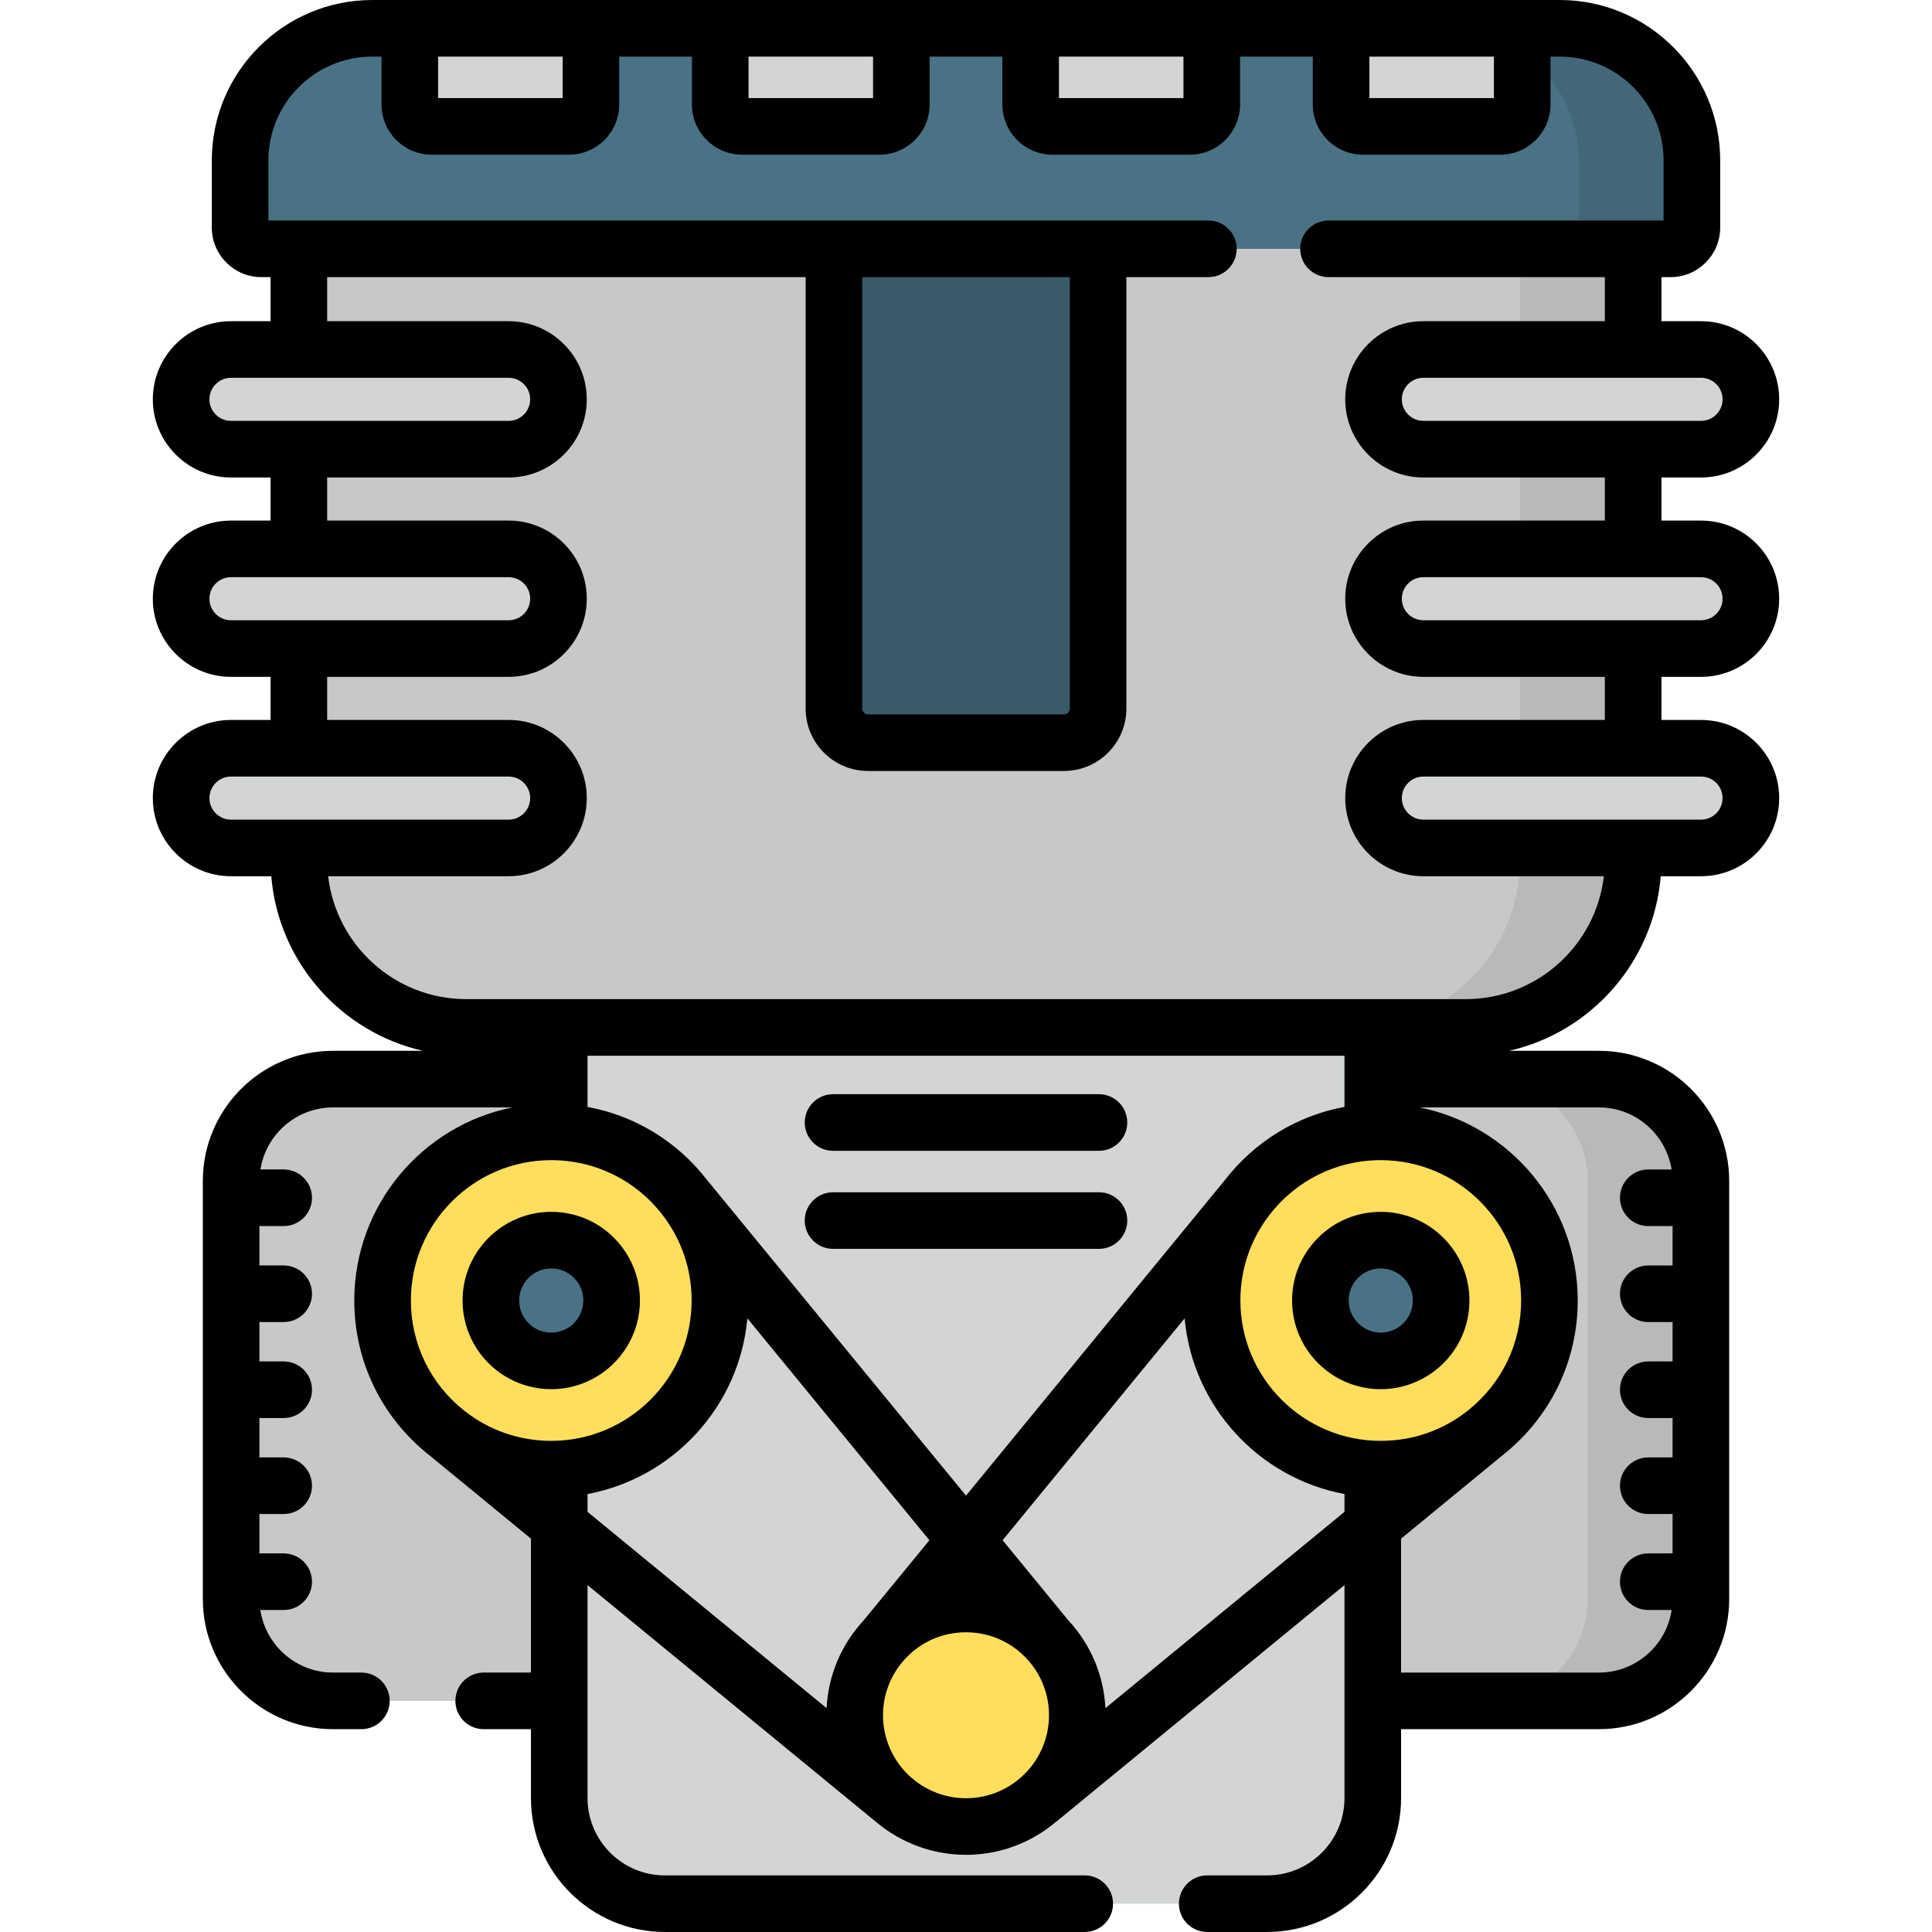 <svg id="Layer_1" enable-background="new 0 0 512 512" height="512" viewBox="0 0 512 512" width="512" xmlns="http://www.w3.org/2000/svg"><g><path d="m335.802 504.5h-159.604c-15.461 0-27.994-12.533-27.994-27.994v-251.534h215.591v251.534c0 15.461-12.533 27.994-27.993 27.994z" fill="#d2d5d4"/><path d="m148.205 450.747h-59.949c-14.912 0-27.001-12.089-27.001-27.001v-110.769c0-14.912 12.089-27.001 27.001-27.001h59.949z" fill="#c7c9c8"/><path d="m363.795 450.747h59.949c14.912 0 27.001-12.089 27.001-27.001v-110.769c0-14.912-12.089-27.001-27.001-27.001h-59.949z" fill="#c7c9c8"/><path d="m423.744 285.976h-30c14.912 0 27.001 12.089 27.001 27.001v110.769c0 14.912-12.089 27.001-27.001 27.001h30c14.912 0 27.001-12.089 27.001-27.001v-110.769c.001-14.913-12.088-27.001-27.001-27.001z" fill="#b8bab9"/><path d="m101.385 344.643c0 13.95 6.39 26.41 16.4 34.6l.5.41.2.16c7.6 5.97 17.19 9.53 27.6 9.53 24.69 0 44.7-20.01 44.7-44.7 0-10.27-3.46-19.72-9.28-27.27-8.18-10.6-21-17.42-35.42-17.42-24.69 0-44.7 20.01-44.7 44.69z" fill="#ffde5c"/><path d="m388.437 272.279h-264.874c-24.499 0-44.359-19.86-44.359-44.359v-161.979h353.594v161.979c-.001 24.499-19.862 44.359-44.361 44.359z" fill="#c7c9c8"/><path d="m402.797 65.941v161.979c0 24.499-19.86 44.359-44.359 44.359h30c24.499 0 44.359-19.86 44.359-44.359v-161.979z" fill="#b8bab9"/><path d="m442.735 65.941h-373.47c-3.112 0-5.635-2.523-5.635-5.635v-17.794c0-19.337 15.676-35.012 35.012-35.012h314.715c19.337 0 35.012 15.675 35.012 35.012v17.795c.001 3.112-2.522 5.634-5.634 5.634z" fill="#497285"/><path d="m413.358 7.5h-30c19.337 0 35.012 15.676 35.012 35.012v17.795c0 3.112-2.523 5.635-5.635 5.635h30c3.112 0 5.635-2.523 5.635-5.635v-17.795c0-19.336-15.676-35.012-35.012-35.012z" fill="#426778"/><path d="m281.964 196.816h-51.927c-4.991 0-9.036-4.046-9.036-9.036v-121.839h70v121.839c-.001 4.991-4.047 9.036-9.037 9.036z" fill="#3a5a69"/><g fill="#d2d5d4"><path d="m150.779 33.5h-36.357c-3.215 0-5.822-2.606-5.822-5.822v-20.178h48v20.178c.001 3.216-2.606 5.822-5.821 5.822z"/><path d="m233.045 33.5h-36.357c-3.215 0-5.822-2.606-5.822-5.822v-20.178h48v20.178c.001 3.216-2.606 5.822-5.821 5.822z"/><path d="m315.311 33.5h-36.357c-3.215 0-5.822-2.606-5.822-5.822v-20.178h48v20.178c.001 3.216-2.605 5.822-5.821 5.822z"/><path d="m397.578 33.5h-36.357c-3.215 0-5.822-2.606-5.822-5.822v-20.178h48v20.178c0 3.216-2.606 5.822-5.821 5.822z"/></g><path d="m410.615 344.643c0 13.95-6.39 26.41-16.4 34.6l-.5.41-.2.16c-7.6 5.97-17.19 9.53-27.6 9.53-24.69 0-44.7-20.01-44.7-44.7 0-10.27 3.46-19.72 9.28-27.27 8.18-10.6 21-17.42 35.42-17.42 24.69 0 44.7 20.01 44.7 44.69z" fill="#ffde5c"/><path d="m381.915 344.646c0 4.993-2.287 9.453-5.87 12.385l-.179.147-.072.057c-2.72 2.137-6.153 3.411-9.879 3.411-8.838 0-16-7.162-16-16 0-3.676 1.238-7.059 3.322-9.761 2.928-3.794 7.517-6.235 12.678-6.235 8.838 0 16 7.162 16 15.996z" fill="#497285"/><path d="m130.085 344.646c0 4.993 2.287 9.453 5.87 12.385l.179.147.072.057c2.72 2.137 6.153 3.411 9.879 3.411 8.838 0 16-7.162 16-16 0-3.676-1.238-7.059-3.322-9.761-2.928-3.794-7.517-6.235-12.678-6.235-8.838 0-16 7.162-16 15.996z" fill="#497285"/><path d="m285.495 454.563c0 16.29-13.21 29.49-29.49 29.49-16.29 0-29.5-13.2-29.5-29.49 0-7.83 3.05-14.95 8.03-20.22 5.38-5.71 13.01-9.27 21.47-9.27 16.28 0 29.49 13.2 29.49 29.49z" fill="#ffde5c"/><g fill="#d2d5d4"><path d="m134.791 119.038h-73.582c-7.295 0-13.209-5.914-13.209-13.209 0-7.295 5.914-13.209 13.209-13.209h73.581c7.295 0 13.209 5.914 13.209 13.209.001 7.295-5.913 13.209-13.208 13.209z"/><path d="m134.791 171.876h-73.582c-7.295 0-13.209-5.914-13.209-13.209 0-7.295 5.914-13.209 13.209-13.209h73.581c7.295 0 13.209 5.914 13.209 13.209.001 7.295-5.913 13.209-13.208 13.209z"/><path d="m134.791 224.713h-73.582c-7.295 0-13.209-5.914-13.209-13.209 0-7.295 5.914-13.209 13.209-13.209h73.581c7.295 0 13.209 5.914 13.209 13.209.001 7.295-5.913 13.209-13.208 13.209z"/><path d="m450.791 119.038h-73.581c-7.295 0-13.209-5.914-13.209-13.209 0-7.295 5.914-13.209 13.209-13.209h73.581c7.295 0 13.209 5.914 13.209 13.209 0 7.295-5.914 13.209-13.209 13.209z"/><path d="m450.791 171.876h-73.581c-7.295 0-13.209-5.914-13.209-13.209 0-7.295 5.914-13.209 13.209-13.209h73.581c7.295 0 13.209 5.914 13.209 13.209 0 7.295-5.914 13.209-13.209 13.209z"/><path d="m450.791 224.713h-73.581c-7.295 0-13.209-5.914-13.209-13.209 0-7.295 5.914-13.209 13.209-13.209h73.581c7.295 0 13.209 5.914 13.209 13.209 0 7.295-5.914 13.209-13.209 13.209z"/></g><g><path d="m220.764 304.976h70.472c4.142 0 7.5-3.358 7.5-7.5s-3.358-7.5-7.5-7.5h-70.472c-4.142 0-7.5 3.358-7.5 7.5s3.358 7.5 7.5 7.5z"/><path d="m220.764 330.961h70.472c4.142 0 7.5-3.358 7.5-7.5s-3.358-7.5-7.5-7.5h-70.472c-4.142 0-7.5 3.358-7.5 7.5s3.358 7.5 7.5 7.5z"/><path d="m365.915 321.15c-7.342 0-14.127 3.336-18.618 9.156-3.194 4.143-4.882 9.101-4.882 14.34 0 12.958 10.542 23.5 23.5 23.5 5.243 0 10.397-1.78 14.569-5.059.022-.018.116-.093.138-.111l.172-.141c5.479-4.482 8.621-11.112 8.621-18.19 0-12.955-10.542-23.495-23.5-23.495zm5.374 30.082-.127.105c-1.507 1.184-3.321 1.809-5.247 1.809-4.687 0-8.5-3.813-8.5-8.5 0-1.895.609-3.687 1.76-5.179 1.626-2.108 4.083-3.317 6.74-3.317 4.687 0 8.5 3.812 8.5 8.496 0 2.56-1.137 4.958-3.126 6.586z"/><path d="m131.199 362.83.246.201c.019.015.109.087.128.103 4.115 3.233 9.269 5.013 14.512 5.013 12.958 0 23.5-10.542 23.5-23.5 0-5.239-1.688-10.198-4.884-14.342-4.489-5.817-11.274-9.154-18.616-9.154-12.958 0-23.5 10.541-23.5 23.496 0 7.077 3.142 13.707 8.614 18.183zm14.886-26.68c2.657 0 5.114 1.209 6.739 3.315 1.152 1.494 1.761 3.286 1.761 5.181 0 4.687-3.813 8.5-8.5 8.5-1.926 0-3.74-.625-5.194-1.767l-.187-.153c-1.982-1.622-3.119-4.02-3.119-6.58 0-4.685 3.813-8.496 8.5-8.496z"/><path d="m450.791 179.376c11.419 0 20.709-9.29 20.709-20.709s-9.29-20.709-20.709-20.709h-10.491v-11.419h10.491c11.419 0 20.709-9.29 20.709-20.709s-9.29-20.709-20.709-20.709h-10.491v-11.68h2.435c7.243 0 13.135-5.892 13.135-13.135v-17.794c0-23.441-19.071-42.512-42.513-42.512h-314.714c-23.442 0-42.513 19.071-42.513 42.512v17.794c0 7.243 5.892 13.135 13.135 13.135h2.435v11.679h-10.491c-11.419 0-20.709 9.29-20.709 20.709s9.29 20.709 20.709 20.709h10.491v11.419h-10.491c-11.419 0-20.709 9.29-20.709 20.709s9.29 20.709 20.709 20.709h10.491v11.418h-10.491c-11.419 0-20.709 9.29-20.709 20.709s9.29 20.709 20.709 20.709h10.683c1.873 22.723 18.449 41.329 40.174 46.267h-23.806c-19.029 0-34.51 15.477-34.51 34.5v110.77c0 19.023 15.481 34.5 34.51 34.5h7.509c4.142 0 7.5-3.358 7.5-7.5s-3.358-7.5-7.5-7.5h-7.509c-9.763 0-17.85-7.212-19.267-16.581h6.187c4.142 0 7.5-3.358 7.5-7.5s-3.358-7.5-7.5-7.5h-6.43v-10.436h6.43c4.142 0 7.5-3.358 7.5-7.5s-3.358-7.5-7.5-7.5h-6.43v-10.436h6.43c4.142 0 7.5-3.358 7.5-7.5s-3.358-7.5-7.5-7.5h-6.43v-10.436h6.43c4.142 0 7.5-3.358 7.5-7.5s-3.358-7.5-7.5-7.5h-6.43v-10.436h6.43c4.142 0 7.5-3.358 7.5-7.5s-3.358-7.5-7.5-7.5h-6.166c1.474-9.303 9.53-16.445 19.246-16.445h47.516c-23.862 4.799-41.89 25.913-41.89 51.163 0 16.099 7.263 31.058 19.927 41.04.019.015.039.03.059.045l26.83 22.026v35.495h-12.522c-4.142 0-7.5 3.358-7.5 7.5s3.358 7.5 7.5 7.5h12.52v18.26c0 19.569 15.925 35.49 35.5 35.49h111.261c4.142 0 7.5-3.358 7.5-7.5s-3.358-7.5-7.5-7.5h-111.261c-11.304 0-20.5-9.192-20.5-20.49v-56.441l76.266 62.611c.082.067.166.133.25.196 6.647 5.599 15.071 8.677 23.779 8.677 9.052 0 17.35-3.271 23.787-8.687.084-.063.17-.119.252-.186l76.266-62.611v56.441c0 11.298-9.196 20.49-20.5 20.49h-15.877c-4.142 0-7.5 3.358-7.5 7.5s3.358 7.5 7.5 7.5h15.877c19.575 0 35.5-15.921 35.5-35.49v-18.26h52.44c19.029 0 34.51-15.477 34.51-34.5v-110.767c0-19.023-15.481-34.5-34.51-34.5h-23.806c21.725-4.937 38.301-23.544 40.174-46.267h10.683c11.419 0 20.709-9.29 20.709-20.709s-9.29-20.709-20.709-20.709h-10.491v-11.418h10.491zm5.709-20.709c0 3.148-2.561 5.709-5.709 5.709h-73.581c-3.148 0-5.709-2.561-5.709-5.709s2.561-5.709 5.709-5.709h55.532c.02 0 .038.003.058.003s.038-.003.058-.003h17.933c3.148-.001 5.709 2.56 5.709 5.709zm0-52.838c0 3.148-2.561 5.709-5.709 5.709h-73.581c-3.148 0-5.709-2.561-5.709-5.709s2.561-5.709 5.709-5.709h55.581.01s.006 0 .01 0h17.981c3.147 0 5.708 2.561 5.708 5.709zm-60.601-90.829v11h-33v-11zm-82.266 0v11h-33v-11zm-82.266 0v11h-33v-11zm-82.266 0v11h-33v-11zm-93.601 90.829c0-3.148 2.561-5.709 5.709-5.709h17.981.01s.006 0 .01 0h55.581c3.148 0 5.709 2.561 5.709 5.709s-2.561 5.709-5.709 5.709h-73.582c-3.148 0-5.709-2.561-5.709-5.709zm0 52.838c0-3.148 2.561-5.709 5.709-5.709h17.933c.02 0 .038.003.058.003s.038-.003.058-.003h55.532c3.148 0 5.709 2.561 5.709 5.709s-2.561 5.709-5.709 5.709h-73.581c-3.148 0-5.709-2.561-5.709-5.709zm0 52.837c0-3.148 2.561-5.709 5.709-5.709h73.581c3.148 0 5.709 2.561 5.709 5.709s-2.561 5.709-5.709 5.709h-55.522c-.023 0-.045-.003-.068-.003s-.045.003-.068.003h-17.923c-3.148 0-5.709-2.561-5.709-5.709zm300.8 68.276v13.564c-12.487 2.307-23.7 9.071-31.672 19.357l-68.628 83.653-68.628-83.654c-7.972-10.286-19.185-17.05-31.672-19.357v-13.563zm33.009 93.786-.427.349c-6.603 5.187-14.544 7.928-22.967 7.928-20.512 0-37.2-16.688-37.2-37.2 0-8.293 2.669-16.14 7.72-22.691 7.112-9.214 17.857-14.499 29.48-14.499 20.512 0 37.2 16.683 37.2 37.19 0 11.299-5.029 21.806-13.806 28.923zm-280.424-28.923c0-20.507 16.688-37.19 37.2-37.19 11.623 0 22.368 5.284 29.48 14.499 5.051 6.551 7.72 14.398 7.72 22.691 0 20.512-16.688 37.2-37.2 37.2-8.423 0-16.365-2.741-22.967-7.928-.011-.009-.022-.015-.033-.024-.029-.022-.056-.045-.085-.067-8.972-7.119-14.115-17.748-14.115-29.181zm46.815 51.297c22.688-4.244 40.249-23.202 42.36-46.562l48.239 58.801-17.405 21.216c-5.95 6.391-9.401 14.586-9.839 23.279l-63.355-52.012zm85.946 75.265c-.055-.048-.113-.088-.169-.134-4.749-4.18-7.472-10.183-7.472-16.508 0-5.635 2.125-10.987 5.981-15.068.003-.003.005-.006.007-.008 4.201-4.458 9.887-6.913 16.011-6.913 5.872 0 11.394 2.287 15.547 6.44.059.059.124.11.185.167.09.107.181.213.277.314 3.857 4.082 5.981 9.433 5.981 15.068 0 12.125-9.869 21.99-22 21.99-5.272 0-10.368-1.899-14.348-5.348zm51.299-18.532c-.438-8.693-3.889-16.888-9.839-23.279l-17.405-21.216 48.239-58.801c2.112 23.36 19.672 42.318 42.36 46.562v4.722zm150.041-142.748h-6.181c-4.142 0-7.5 3.358-7.5 7.5s3.358 7.5 7.5 7.5h6.445v10.436h-6.445c-4.142 0-7.5 3.358-7.5 7.5s3.358 7.5 7.5 7.5h6.445v10.436h-6.445c-4.142 0-7.5 3.358-7.5 7.5s3.358 7.5 7.5 7.5h6.445v10.436h-6.445c-4.142 0-7.5 3.358-7.5 7.5s3.358 7.5 7.5 7.5h6.445v10.436h-6.445c-4.142 0-7.5 3.358-7.5 7.5s3.358 7.5 7.5 7.5h6.202c-1.417 9.369-9.504 16.581-19.267 16.581h-52.44v-35.496s27.784-22.817 27.844-22.869c12.063-9.972 18.971-24.559 18.971-40.242 0-25.25-18.028-46.364-41.89-51.163h47.516c9.715 0 17.771 7.142 19.245 16.445zm13.514-98.421c0 3.148-2.561 5.709-5.709 5.709h-17.923c-.023 0-.045-.003-.068-.003s-.045.003-.068.003h-55.523c-3.148 0-5.709-2.561-5.709-5.709s2.561-5.709 5.709-5.709h73.581c3.149-.001 5.71 2.56 5.71 5.709zm-31.2-20.71h-48.09c-11.419 0-20.709 9.29-20.709 20.709s9.29 20.709 20.709 20.709h47.832c-2.135 18.308-17.73 32.566-36.602 32.566h-264.88c-18.872 0-34.467-14.258-36.602-32.566h47.832c11.419 0 20.709-9.29 20.709-20.709s-9.29-20.709-20.709-20.709h-48.09v-11.418h48.09c11.419 0 20.709-9.29 20.709-20.709s-9.29-20.709-20.709-20.709h-48.09v-11.419h48.09c11.419 0 20.709-9.29 20.709-20.709s-9.29-20.709-20.709-20.709h-48.09v-11.68h126.8v114.339c0 9.118 7.418 16.537 16.536 16.537h51.928c9.118 0 16.536-7.418 16.536-16.537v-114.339h21.731c4.142 0 7.5-3.358 7.5-7.5s-3.358-7.5-7.5-7.5h-249.101v-15.929c0-15.17 12.342-27.512 27.513-27.512h2.458v12.678c0 7.346 5.976 13.322 13.322 13.322h36.356c7.346 0 13.322-5.976 13.322-13.322v-12.678h19.266v12.678c0 7.346 5.976 13.322 13.322 13.322h36.356c7.346 0 13.322-5.976 13.322-13.322v-12.678h19.267v12.678c0 7.346 5.976 13.322 13.322 13.322h36.356c7.346 0 13.322-5.976 13.322-13.322v-12.678h19.266v12.678c0 7.346 5.976 13.322 13.322 13.322h36.356c7.346 0 13.322-5.976 13.322-13.322v-12.678h2.458c15.17 0 27.512 12.342 27.512 27.512v15.929h-88.792c-4.142 0-7.5 3.358-7.5 7.5s3.358 7.5 7.5 7.5h73.222v11.679h-48.09c-11.419 0-20.709 9.29-20.709 20.709s9.29 20.709 20.709 20.709h48.09v11.419h-48.09c-11.419 0-20.709 9.29-20.709 20.709s9.29 20.709 20.709 20.709h48.09zm-196.8-117.353h55v114.339c0 .847-.689 1.537-1.536 1.537h-51.928c-.847 0-1.536-.689-1.536-1.537z"/></g></g></svg>
